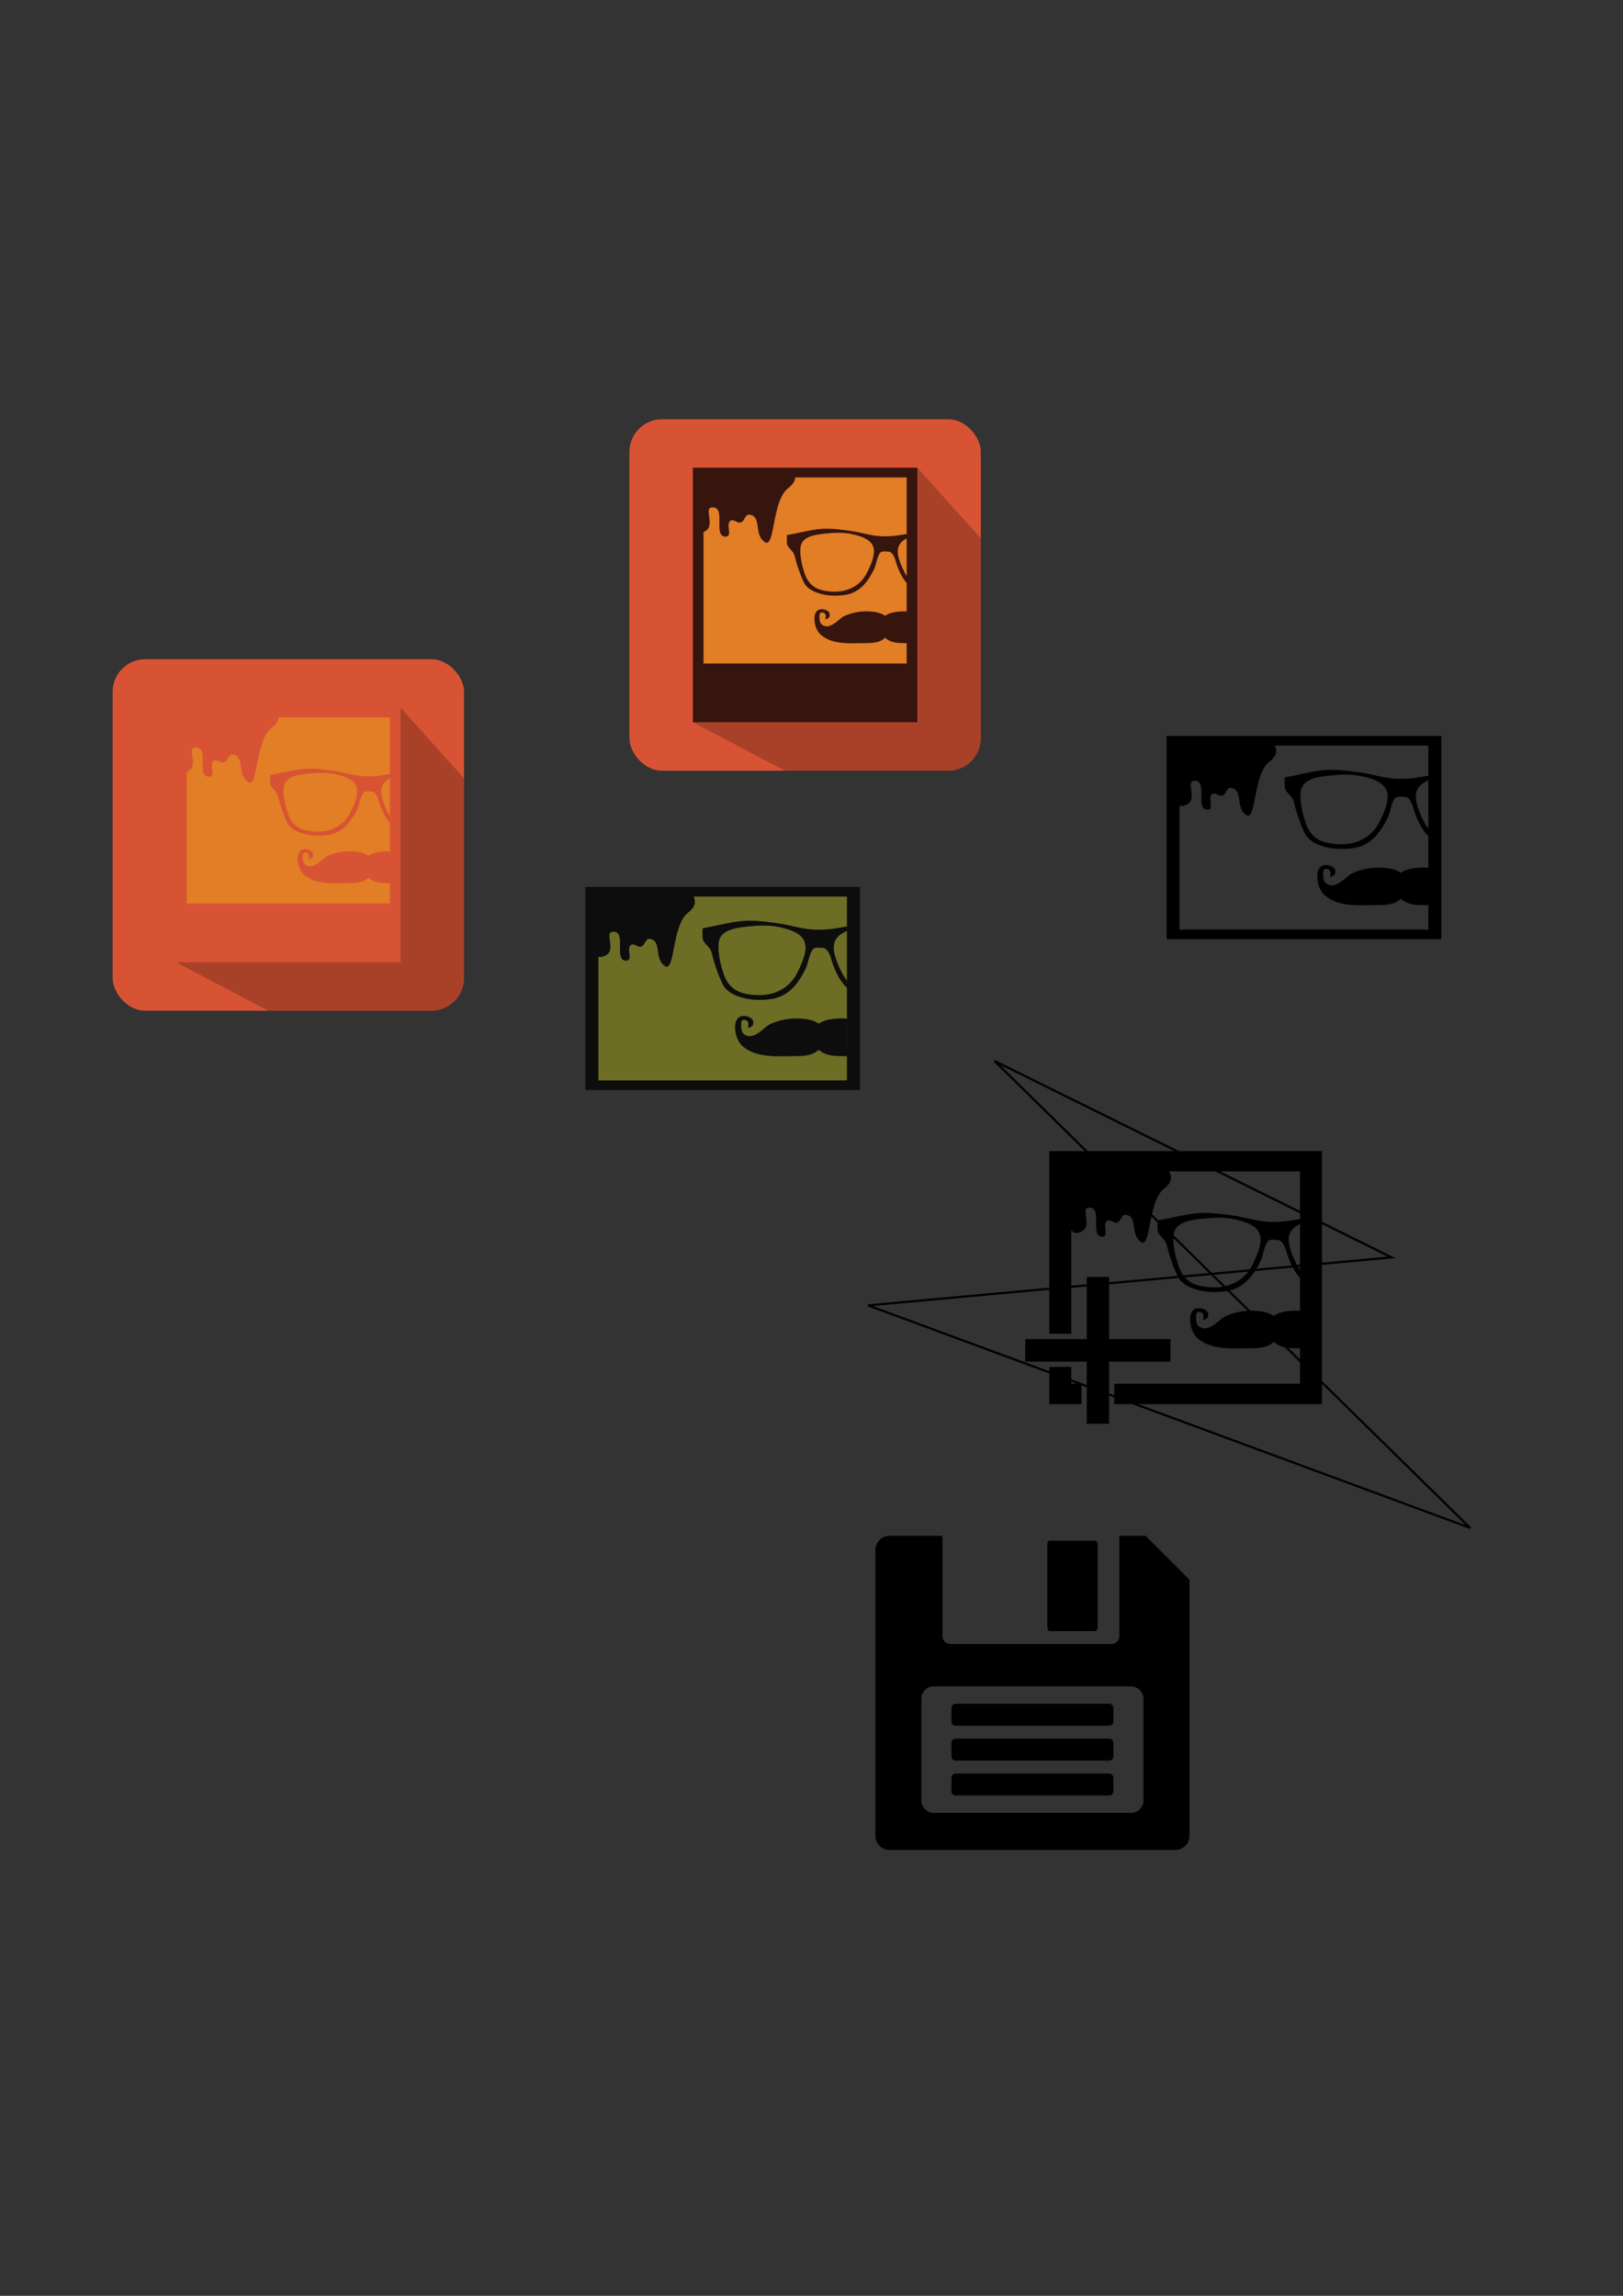 <svg xmlns="http://www.w3.org/2000/svg" xmlns:svg="http://www.w3.org/2000/svg" id="svg2" width="210mm" height="297mm" version="1.1" viewBox="0 0 744.094 1052.362"><rect x="0" y="0" width="744.094" height="1052.362" fill="#333333" stroke="none"/><g id="layer1"><g id="g4146" transform="translate(95.957,464.415)"><title id="title4152">Layer 1</title></g><g id="g4179" transform="translate(681.348,289.762)"><g id="g4181" transform="translate(82.32,421.131)"><g id="g4183"><path id="path4185" fill="#000" stroke="#000" stroke-width="1" d="m 502.973,119.487 c -50.13,0.329 -98.438,15.737 -147.642,21.898 -20.537,2.571 -41.702,3.202 -62.274,0.811 -27.35,-3.179 -53.83,-11.625 -81.162,-15.41 -24.426,-3.383 -49.159,-6.914 -73.739,-7.056 -42.954,-0.249 -84.499,12.976 -126.61,20.114 0,12.113 -2.502,27.66 3.794,36.173 6.494,8.781 17.449,16.811 20.291,28.711 6.739,28.22 16.306,55.883 28.539,82.403 5.945,12.888 17.165,21.873 29.693,28.062 30.17,14.904 65.879,17.096 98.978,12.409 47.135,-6.675 72.705,-41.451 92.215,-81.186 7.303,-16.152 8.117,-34.794 17.734,-49.555 5.712,-8.768 18.976,-5.077 28.456,-5.11 9.48,-0.032 17.514,15.472 20.456,25.791 10.412,36.522 27.772,75.27 62.274,94.406 51.522,28.577 132.69,23.231 166.118,-28.306 13.082,-20.17 16.696,-44.643 23.26,-67.479 3.996,-13.902 7.565,-30.476 21.775,-38.119 5.735,-3.085 1.71,-15.393 2.557,-22.547 0.922,-7.796 2.701,-14.69 -8.578,-16.221 -19.674,-2.671 -38.757,-10.795 -58.892,-13.545 -19.081,-2.606 -37.776,-6.373 -57.243,-6.245 z M 171.561,132.464 c 14.23,-0.089 28.399,0.935 42.231,3.812 82.408,17.14 84.074,50.526 50.149,119.549 -27.644,56.243 -84.909,70.336 -142.611,56.854 -26.599,-6.214 -44.788,-24.472 -53.366,-49.474 -9.054,-26.388 -15.902,-54.425 -14.352,-82.159 2.076,-37.14 44.798,-42.36 75.388,-45.743 14.037,-1.552 28.331,-2.75 42.561,-2.839 z m 300.894,0 c 14.23,0.089 28.524,1.286 42.561,2.839 30.59,3.383 73.312,8.603 75.388,45.743 1.55,27.735 -5.298,55.771 -14.352,82.159 -8.578,25.002 -26.767,43.26 -53.366,49.474 -57.702,13.481 -114.967,-0.611 -142.611,-56.854 -33.925,-69.023 -32.259,-102.409 50.149,-119.549 13.831,-2.877 28.001,-3.901 42.231,-3.812 z"/></g><title id="title4187">Layer 1</title></g><path id="path4189" fill="#000" fill-opacity="1" stroke="none" stroke-opacity="1" d="m 203.882,793.624 c -3.695,-0.052 -7.308,0.545 -10.466,1.855 -7.413,3.076 -11.93,12.392 -12.842,20.365 -2.356,20.589 4.607,45.329 20.424,58.721 38.121,32.277 95.273,25.213 147.713,25.213 26.017,0 42.909,-6.618 53.33,-16.766 10.421,10.149 27.312,16.766 53.33,16.766 52.44,0 109.593,7.064 147.714,-25.213 15.816,-13.391 22.78,-38.131 20.424,-58.721 -0.912,-7.974 -5.43,-17.289 -12.842,-20.365 -10.105,-4.193 -24.882,-1.079 -32.02,7.212 -3.43,3.985 -3.638,11.107 -1.139,15.733 2.303,4.264 12.703,7.073 12.703,7.073 0,0 -3.513,-12.19 -0.232,-16.679 2.956,-4.043 10.035,-6.854 14.378,-4.359 4.776,2.743 3.975,10.567 3.825,16.073 -0.189,6.902 -1.082,14.904 -5.891,19.858 -4.989,5.14 -13.3,7.597 -20.409,6.721 -18.351,-2.26 -39.892,-25.841 -46.903,-29.613 -17.155,-9.232 -45.272,-17.193 -71.317,-17.193 -29.123,0 -49.37,4.806 -61.62,13.961 -12.25,-9.155 -32.496,-13.961 -61.619,-13.961 -26.045,0 -54.162,7.962 -71.317,17.193 -7.01,3.772 -28.552,27.353 -46.903,29.613 -7.109,0.875 -15.421,-1.582 -20.41,-6.721 -4.809,-4.954 -5.7,-12.956 -5.889,-19.858 -0.151,-5.506 -0.951,-13.33 3.825,-16.073 4.343,-2.494 11.423,0.316 14.378,4.359 3.281,4.489 -0.232,16.679 -0.232,16.679 0,0 10.4,-2.809 12.703,-7.073 2.499,-4.626 2.291,-11.748 -1.139,-15.733 -4.907,-5.7 -13.426,-8.953 -21.554,-9.067 z" opacity="1"/></g><g id="g4323" transform="translate(34,-46)"><rect id="rect4136" width="161.119" height="161.119" x="254.558" y="238.179" fill="#d75333" fill-opacity="1" stroke="none" stroke-opacity="1" opacity="1" rx="14.964"/><path id="rect4138" fill="#000" fill-opacity="1" stroke="none" stroke-opacity="1" d="m 386.566,260.397 0,116.683 -102.895,0 42.169,22.218 74.873,0 c 8.29,0 14.965,-6.675 14.965,-14.965 l 0,-91.569 z" opacity=".212"/><path id="rect4311" fill="#ff0" fill-opacity="1" stroke="none" stroke-opacity="1" d="m 330.533,264.847 c -0.036,1.535 -0.879,3.123 -3.297,5.01 -7.643,5.964 -5.807,29.215 -11.063,24.262 -4.483,-3.598 -0.931,-11.553 -6.624,-12.248 -2.059,-0.251 -2.078,3.178 -4.075,3.638 -1.436,0.331 -3.027,-1.524 -4.322,-0.945 -2.868,1.281 0.969,7.305 -2.346,7.42 -6.154,0.213 0.201,-13.296 -5.958,-13.415 -5.09,-0.098 2.069,8.823 -4.317,11.284 l 0,60.296 93.174,0 0,-9.351 c -0.705,-0.012 -1.411,-0.027 -2.107,-0.027 -3.8,0 -6.268,-0.968 -7.79,-2.45 -1.522,1.482 -3.988,2.45 -7.787,2.45 -7.658,0 -16.005,1.033 -21.572,-3.681 -2.31,-1.956 -3.324,-5.572 -2.98,-8.578 0.133,-1.164 0.792,-2.523 1.875,-2.972 0.461,-0.191 0.989,-0.28 1.529,-0.272 1.187,0.017 2.431,0.491 3.148,1.324 0.501,0.582 0.53,1.623 0.165,2.298 -0.336,0.623 -1.854,1.033 -1.854,1.033 0,0 0.511,-1.781 0.032,-2.437 -0.432,-0.59 -1.464,-0.998 -2.099,-0.634 -0.697,0.401 -0.581,1.542 -0.559,2.346 0.028,1.008 0.158,2.177 0.86,2.9 0.729,0.751 1.942,1.108 2.98,0.98 2.68,-0.33 5.826,-3.772 6.85,-4.322 2.505,-1.348 6.61,-2.511 10.413,-2.511 4.253,0 7.21,0.7 8.999,2.037 1.789,-1.337 4.746,-2.037 8.999,-2.037 0.296,0 0.598,0.031 0.898,0.045 l 0,-13.045 c -2.583,-2.961 -4.158,-6.861 -5.225,-10.605 -0.43,-1.507 -1.604,-3.771 -2.988,-3.766 -1.384,0.005 -3.321,-0.537 -4.155,0.743 -1.404,2.156 -1.522,4.88 -2.589,7.239 -2.849,5.803 -6.582,10.882 -13.465,11.857 -4.834,0.684 -10.05,0.363 -14.456,-1.814 -1.83,-0.904 -3.468,-2.214 -4.336,-4.096 -1.786,-3.873 -3.184,-7.914 -4.168,-12.035 -0.415,-1.738 -2.016,-2.912 -2.964,-4.195 -0.919,-1.243 -0.554,-3.512 -0.554,-5.281 6.15,-1.043 12.218,-2.974 18.491,-2.938 3.59,0.021 7.201,0.537 10.768,1.031 3.991,0.553 7.857,1.789 11.852,2.253 3.004,0.349 6.099,0.256 9.098,-0.12 1.57,-0.197 3.131,-0.467 4.693,-0.756 l 0,-25.916 -51.172,0 z m 19.639,25.368 c -2.078,0.013 -4.166,0.189 -6.216,0.415 -4.467,0.494 -10.704,1.256 -11.007,6.679 -0.226,4.05 0.774,8.144 2.096,11.998 1.253,3.651 3.908,6.318 7.793,7.225 8.427,1.969 16.79,-0.088 20.827,-8.301 4.954,-10.08 4.711,-14.955 -7.324,-17.458 -2.02,-0.42 -4.09,-0.573 -6.168,-0.559 z m 31.533,2.565 c -5.637,2.871 -4.956,7.569 -1.081,15.452 0.331,0.673 0.694,1.3 1.081,1.891 l 0,-17.343 z" opacity=".25"/><path id="rect4278" fill="#000" fill-opacity="1" stroke="none" stroke-opacity="1" d="m 283.671,260.397 0,27.74 0,66.269 0,0.192 0,22.483 102.895,0 0,-22.483 0,-0.192 0,-94.009 -57.491,0 -45.404,0 z m 46.864,4.449 51.171,0 0,25.916 c -1.562,0.289 -3.124,0.56 -4.694,0.757 -2.999,0.376 -6.092,0.468 -9.096,0.118 -3.994,-0.464 -7.86,-1.699 -11.852,-2.252 -3.567,-0.494 -7.18,-1.009 -10.769,-1.029 -6.273,-0.036 -12.34,1.895 -18.49,2.938 0,1.769 -0.364,4.038 0.555,5.281 0.948,1.282 2.548,2.456 2.963,4.194 0.984,4.121 2.38,8.161 4.167,12.034 0.868,1.882 2.507,3.194 4.337,4.097 4.406,2.177 9.622,2.498 14.456,1.814 6.883,-0.975 10.617,-6.055 13.466,-11.858 1.066,-2.359 1.186,-5.081 2.59,-7.237 0.834,-1.28 2.77,-0.74 4.155,-0.745 1.384,-0.005 2.558,2.259 2.987,3.766 1.068,3.745 2.642,7.644 5.226,10.605 l 0,13.045 c -0.299,-0.014 -0.601,-0.045 -0.897,-0.045 -4.253,0 -7.21,0.702 -8.999,2.039 -1.789,-1.337 -4.746,-2.039 -8.999,-2.039 -3.804,0 -7.908,1.163 -10.414,2.511 -1.024,0.551 -4.17,3.995 -6.85,4.325 -1.038,0.128 -2.253,-0.231 -2.981,-0.982 -0.702,-0.724 -0.832,-1.892 -0.859,-2.9 -0.022,-0.804 -0.14,-1.946 0.557,-2.347 0.634,-0.364 1.668,0.046 2.1,0.636 0.479,0.655 -0.034,2.436 -0.034,2.436 0,0 1.519,-0.411 1.855,-1.033 0.365,-0.676 0.335,-1.716 -0.166,-2.298 -0.717,-0.832 -1.96,-1.307 -3.147,-1.324 -0.54,-0.008 -1.068,0.079 -1.529,0.271 -1.083,0.449 -1.742,1.809 -1.875,2.973 -0.344,3.007 0.671,6.621 2.981,8.576 5.567,4.714 13.914,3.683 21.572,3.683 3.799,0 6.266,-0.968 7.788,-2.45 1.522,1.482 3.988,2.45 7.788,2.45 0.696,0 1.403,0.014 2.108,0.026 l 0,9.351 -93.175,0 0,-60.296 c 6.386,-2.461 -0.771,-11.383 4.319,-11.285 6.159,0.119 -0.198,13.628 5.957,13.415 3.315,-0.115 -0.521,-6.138 2.347,-7.418 1.295,-0.578 2.887,1.277 4.323,0.946 1.997,-0.46 2.015,-3.891 4.074,-3.639 5.693,0.695 2.141,8.649 6.624,12.247 5.256,4.953 3.419,-18.297 11.062,-24.261 2.418,-1.887 3.263,-3.475 3.299,-5.01 z m 19.638,25.369 c 2.078,-0.014 4.148,0.137 6.168,0.557 12.035,2.503 12.278,7.379 7.324,17.459 -4.037,8.214 -12.4,10.27 -20.827,8.302 -3.884,-0.908 -6.539,-3.574 -7.792,-7.225 -1.322,-3.854 -2.323,-7.948 -2.096,-11.998 0.303,-5.424 6.541,-6.186 11.008,-6.68 2.05,-0.227 4.137,-0.402 6.215,-0.415 z m 31.533,2.564 0,17.342 c -0.387,-0.591 -0.75,-1.218 -1.081,-1.891 -3.874,-7.883 -4.556,-12.58 1.081,-15.451 z" opacity=".751"/></g><g id="g4306" transform="translate(48.785,-90.574)"><path id="path4308" fill="#000" fill-opacity="1" stroke="none" stroke-opacity="1" d="m 486.078,427.933 0,93.127 125.947,0 0,-93.127 -125.947,0 z m 5.949,4.399 114.05,0 0,84.33 -114.05,0 0,-84.33 z" opacity="1"/><path id="path4310" fill="#000" fill-opacity="1" stroke="none" stroke-opacity="1" d="m 562.109,443.436 c -7.421,-0.043 -14.599,2.242 -21.874,3.475 0,2.093 -0.432,4.779 0.655,6.249 1.122,1.517 3.015,2.904 3.506,4.96 1.164,4.875 2.817,9.655 4.931,14.237 1.027,2.227 2.966,3.779 5.13,4.848 5.212,2.575 11.382,2.954 17.1,2.144 8.143,-1.153 12.561,-7.161 15.932,-14.026 1.262,-2.791 1.402,-6.011 3.064,-8.562 0.987,-1.515 3.279,-0.877 4.916,-0.883 1.638,-0.006 3.026,2.673 3.534,4.456 1.427,5.005 3.611,10.25 7.428,13.856 l 0,-3.3 c -0.948,-1.152 -1.798,-2.461 -2.526,-3.942 -4.853,-9.875 -5.483,-15.526 2.526,-18.859 l 0,-2.033 c -2.262,0.433 -4.526,0.836 -6.801,1.121 -3.548,0.444 -7.205,0.553 -10.759,0.14 -4.725,-0.549 -9.3,-2.008 -14.022,-2.662 -4.22,-0.584 -8.493,-1.195 -12.74,-1.219 z m 5.771,2.2 c 2.458,-0.015 4.906,0.162 7.296,0.659 14.237,2.961 14.526,8.729 8.664,20.654 -4.776,9.717 -14.67,12.152 -24.639,9.822 -4.595,-1.074 -7.738,-4.228 -9.22,-8.548 -1.564,-4.559 -2.747,-9.403 -2.479,-14.194 0.359,-6.417 7.74,-7.319 13.025,-7.903 2.425,-0.268 4.895,-0.475 7.353,-0.49 z m -8.638,41.469 c -0.638,-0.009 -1.263,0.094 -1.808,0.321 -1.281,0.531 -2.061,2.141 -2.219,3.518 -0.407,3.557 0.796,7.831 3.529,10.145 6.586,5.576 16.46,4.356 25.52,4.356 4.495,0 7.413,-1.144 9.214,-2.897 1.8,1.753 4.718,2.897 9.213,2.897 1.234,0 2.485,0.023 3.739,0.048 l 0,-17.119 c -0.772,-0.073 -1.545,-0.115 -2.307,-0.115 -5.032,0 -8.529,0.831 -10.646,2.412 -2.116,-1.582 -5.614,-2.412 -10.646,-2.412 -4.5,0 -9.357,1.376 -12.321,2.97 -1.211,0.652 -4.933,4.726 -8.104,5.116 -1.228,0.151 -2.664,-0.273 -3.526,-1.161 -0.831,-0.856 -0.985,-2.238 -1.017,-3.431 -0.026,-0.951 -0.164,-2.303 0.661,-2.777 0.75,-0.431 1.974,0.055 2.484,0.753 0.567,0.775 -0.04,2.882 -0.04,2.882 0,0 1.797,-0.485 2.195,-1.222 0.432,-0.799 0.396,-2.03 -0.197,-2.718 -0.848,-0.985 -2.32,-1.547 -3.724,-1.566 z" opacity="1"/><path id="path4312" fill="#000" fill-opacity="1" stroke="none" stroke-opacity="1" d="m 489.976,430.486 0,27.424 c 0.673,1.299 1.615,2.153 3.05,2.151 9.278,-1.429 0.593,-11.716 6.023,-11.611 6.089,0.118 -0.195,13.472 5.889,13.262 3.277,-0.113 -0.515,-6.068 2.32,-7.334 1.281,-0.572 2.855,1.262 4.275,0.935 1.974,-0.455 1.99,-3.848 4.026,-3.599 5.628,0.687 2.117,8.552 6.549,12.109 5.196,4.896 3.38,-18.09 10.936,-23.986 4.665,-3.641 3.433,-6.158 1.818,-9.351 l -44.887,0 z" opacity="1"/></g><g id="g4314"><path id="rect4314" fill="#000" fill-opacity="1" stroke="none" stroke-dasharray="none" stroke-miterlimit="4" stroke-opacity="1" stroke-width="2" d="m 498.241,585.325 0,28.485 -28.185,0 0,10.342 28.185,0 0,28.485 10.233,0 0,-28.485 28.185,0 0,-10.342 -28.185,0 0,-28.485 -10.233,0 z" opacity="1"/><path id="path4297" fill="#000" fill-opacity="1" stroke="none" stroke-opacity="1" d="m 552.622,555.969 c -7.421,-0.043 -14.599,2.242 -21.874,3.475 0,2.093 -0.432,4.779 0.655,6.249 1.122,1.517 3.015,2.904 3.506,4.96 1.164,4.875 2.817,9.655 4.931,14.237 1.027,2.227 2.966,3.779 5.13,4.848 5.212,2.575 11.382,2.954 17.1,2.144 8.143,-1.153 12.561,-7.161 15.932,-14.026 1.262,-2.791 1.402,-6.011 3.064,-8.562 0.987,-1.515 3.279,-0.877 4.916,-0.883 1.638,-0.006 3.026,2.673 3.534,4.456 1.427,5.005 3.611,10.25 7.428,13.856 l 0,-3.3 c -0.948,-1.152 -1.798,-2.461 -2.526,-3.942 -4.853,-9.875 -5.483,-15.526 2.526,-18.859 l 0,-2.033 c -2.262,0.433 -4.526,0.836 -6.801,1.121 -3.548,0.444 -7.205,0.553 -10.759,0.14 -4.725,-0.549 -9.3,-2.008 -14.022,-2.662 -4.22,-0.584 -8.493,-1.195 -12.74,-1.219 z m 5.771,2.2 c 2.458,-0.015 4.906,0.162 7.296,0.659 14.237,2.961 14.526,8.729 8.664,20.654 -4.776,9.717 -14.67,12.152 -24.639,9.822 -4.595,-1.074 -7.738,-4.228 -9.22,-8.548 -1.564,-4.559 -2.747,-9.403 -2.479,-14.194 0.359,-6.417 7.74,-7.319 13.025,-7.903 2.425,-0.268 4.895,-0.475 7.353,-0.49 z m -8.638,41.469 c -0.638,-0.009 -1.263,0.094 -1.808,0.321 -1.281,0.531 -2.061,2.141 -2.219,3.518 -0.407,3.557 0.796,7.831 3.529,10.145 6.586,5.576 16.46,4.356 25.52,4.356 4.495,0 7.413,-1.144 9.214,-2.897 1.8,1.753 4.718,2.897 9.213,2.897 1.234,0 2.485,0.023 3.739,0.048 l 0,-17.119 c -0.772,-0.073 -1.545,-0.115 -2.307,-0.115 -5.032,0 -8.529,0.831 -10.646,2.412 -2.116,-1.582 -5.614,-2.412 -10.646,-2.412 -4.5,0 -9.357,1.376 -12.321,2.97 -1.211,0.652 -4.933,4.726 -8.104,5.116 -1.228,0.151 -2.664,-0.273 -3.526,-1.161 -0.831,-0.856 -0.985,-2.238 -1.017,-3.431 -0.026,-0.951 -0.164,-2.303 0.661,-2.777 0.75,-0.431 1.974,0.055 2.484,0.753 0.567,0.775 -0.04,2.882 -0.04,2.882 0,0 1.797,-0.485 2.195,-1.222 0.432,-0.799 0.396,-2.03 -0.197,-2.718 -0.848,-0.985 -2.32,-1.547 -3.724,-1.566 z" opacity="1"/><path id="path4295" fill="#000" fill-opacity="1" stroke="none" stroke-opacity="1" d="M 481.078 527.625 L 481.078 611.395 L 491.145 611.395 L 491.145 536.965 L 596.012 536.965 L 596.012 634.283 L 510.863 634.283 L 510.863 643.625 L 606.078 643.625 L 606.078 527.625 L 481.078 527.625 z M 481.078 626.566 L 481.078 643.625 L 495.85 643.625 L 495.85 634.283 L 491.145 634.283 L 491.145 626.566 L 481.078 626.566 z" opacity="1"/><path id="path4299" fill="#000" fill-opacity="1" stroke="none" stroke-opacity="1" d="m 490.523,535.611 0,27.424 c 0.673,1.299 1.615,2.153 3.05,2.151 9.278,-1.429 0.593,-11.716 6.023,-11.611 6.089,0.118 -0.195,13.472 5.889,13.262 3.277,-0.113 -0.515,-6.068 2.32,-7.334 1.281,-0.572 2.855,1.262 4.275,0.935 1.974,-0.455 1.99,-3.848 4.026,-3.599 5.628,0.687 2.117,8.552 6.549,12.109 5.196,4.896 3.38,-18.09 10.936,-23.986 4.665,-3.641 3.433,-6.158 1.818,-9.351 l -44.887,0 z" opacity="1"/></g><path id="rect4183" fill="#000" fill-opacity="1" stroke="none" stroke-dasharray="none" stroke-miterlimit="4" stroke-opacity="1" stroke-width="2" d="m 407.835,847.994 c -3.601,0 -6.5,-2.899 -6.5,-6.5 l 0,-131 c 0,-3.601 2.899,-6.5 6.5,-6.5 l 24.236,0 0,45.961 c 0,2.028 1.634,3.662 3.662,3.662 l 73.789,0 c 2.028,0 3.66,-1.634 3.66,-3.662 l 0,-45.961 12.041,0 20.111,20.113 0,117.387 c 0,3.601 -2.899,6.5 -6.5,6.5 l -131,0 z m 20.295,-17.008 90.41,0 c 3.162,0 5.707,-2.547 5.707,-5.709 l 0,-46.566 c 0,-3.162 -2.545,-5.709 -5.707,-5.709 l -90.41,0 c -3.162,0 -5.707,2.547 -5.707,5.709 l 0,46.566 c 0,3.162 2.545,5.709 5.707,5.709 z m 9.988,-7.953 c -1.056,0 -1.906,-0.85 -1.906,-1.906 l 0,-6.266 c -10e-6,-1.056 0.85,-1.906 1.906,-1.906 l 70.434,0 c 1.056,0 1.906,0.85 1.906,1.906 l 0,6.266 c 0,1.056 -0.85,1.906 -1.906,1.906 l -70.434,0 z m 0,-16 c -1.056,0 -1.906,-0.85 -1.906,-1.906 l 0,-6.266 c -10e-6,-1.056 0.85,-1.906 1.906,-1.906 l 70.434,0 c 1.056,0 1.906,0.85 1.906,1.906 l 0,6.266 c 0,1.056 -0.85,1.906 -1.906,1.906 l -70.434,0 z m 0,-16 c -1.056,0 -1.906,-0.85 -1.906,-1.906 l 0,-6.266 c -10e-6,-1.056 0.85,-1.906 1.906,-1.906 l 70.434,0 c 1.056,0 1.906,0.85 1.906,1.906 l 0,6.266 c 0,1.056 -0.85,1.906 -1.906,1.906 l -70.434,0 z m 43.09,-43.348 c -0.577,0 -1.041,-0.836 -1.041,-1.873 l 0,-3.92 0,-33.805 c 0,-1.037 0.464,-1.873 1.041,-1.873 l 3.885,0 13.004,0 1.93,0 2.182,0 c 0.577,0 1.043,0.836 1.043,1.873 l 0,3.92 0,33.805 c 0,1.037 -0.466,1.873 -1.043,1.873 l -3.885,0 -13.002,0 -1.932,0 -2.182,0 z" opacity="1"/><rect id="rect4227" width="161.119" height="161.119" x="51.635" y="302.178" fill="#d75333" fill-opacity="1" stroke="none" stroke-opacity="1" opacity="1" rx="14.964"/><path id="path4229" fill="#000" fill-opacity="1" stroke="none" stroke-opacity="1" d="m 183.642,324.396 0,116.683 -102.895,0 42.169,22.218 74.873,0 c 8.29,0 14.965,-6.675 14.965,-14.965 l 0,-91.569 z" opacity=".212"/><path id="path4231" fill="#ff0" fill-opacity="1" stroke="none" stroke-opacity="1" d="m 127.61,328.846 c -0.036,1.535 -0.879,3.123 -3.297,5.01 -7.643,5.964 -5.807,29.215 -11.063,24.262 -4.483,-3.598 -0.931,-11.553 -6.624,-12.248 -2.059,-0.251 -2.078,3.178 -4.075,3.638 -1.436,0.331 -3.027,-1.524 -4.322,-0.945 -2.868,1.281 0.969,7.305 -2.346,7.42 -6.154,0.213 0.201,-13.296 -5.958,-13.415 -5.09,-0.098 2.069,8.823 -4.317,11.284 l 0,60.296 93.174,0 0,-9.351 c -0.705,-0.012 -1.411,-0.027 -2.107,-0.027 -3.8,0 -6.268,-0.968 -7.79,-2.45 -1.522,1.482 -3.988,2.45 -7.787,2.45 -7.658,0 -16.005,1.033 -21.572,-3.681 -2.31,-1.956 -3.324,-5.572 -2.98,-8.578 0.133,-1.164 0.792,-2.523 1.875,-2.972 0.461,-0.191 0.989,-0.28 1.529,-0.272 1.187,0.017 2.431,0.491 3.148,1.324 0.501,0.582 0.53,1.623 0.165,2.298 -0.336,0.623 -1.854,1.033 -1.854,1.033 0,0 0.511,-1.781 0.032,-2.437 -0.432,-0.59 -1.464,-0.998 -2.099,-0.634 -0.697,0.401 -0.581,1.542 -0.559,2.346 0.028,1.008 0.158,2.177 0.86,2.9 0.729,0.751 1.942,1.108 2.98,0.98 2.68,-0.33 5.826,-3.772 6.85,-4.322 2.505,-1.348 6.61,-2.511 10.413,-2.511 4.253,0 7.21,0.7 8.999,2.037 1.789,-1.337 4.746,-2.037 8.999,-2.037 0.296,0 0.598,0.031 0.898,0.045 l 0,-13.045 c -2.583,-2.961 -4.158,-6.861 -5.225,-10.605 -0.43,-1.507 -1.604,-3.771 -2.988,-3.766 -1.384,0.005 -3.321,-0.537 -4.155,0.743 -1.404,2.156 -1.522,4.88 -2.589,7.239 -2.849,5.803 -6.582,10.882 -13.465,11.857 -4.834,0.684 -10.05,0.363 -14.456,-1.814 -1.83,-0.904 -3.468,-2.214 -4.336,-4.096 -1.786,-3.873 -3.184,-7.914 -4.168,-12.035 -0.415,-1.738 -2.016,-2.912 -2.964,-4.195 -0.919,-1.243 -0.554,-3.512 -0.554,-5.281 6.15,-1.043 12.218,-2.974 18.491,-2.938 3.59,0.021 7.201,0.537 10.768,1.031 3.991,0.553 7.857,1.789 11.852,2.253 3.004,0.349 6.099,0.256 9.098,-0.12 1.57,-0.197 3.131,-0.467 4.693,-0.756 l 0,-25.916 -51.172,0 z m 19.639,25.368 c -2.078,0.013 -4.166,0.189 -6.216,0.415 -4.467,0.494 -10.704,1.256 -11.007,6.679 -0.226,4.05 0.774,8.144 2.096,11.998 1.253,3.651 3.908,6.318 7.793,7.225 8.427,1.969 16.79,-0.088 20.827,-8.301 4.954,-10.08 4.711,-14.955 -7.324,-17.458 -2.02,-0.42 -4.09,-0.573 -6.168,-0.559 z m 31.533,2.565 c -5.637,2.871 -4.956,7.569 -1.081,15.452 0.331,0.673 0.694,1.3 1.081,1.891 l 0,-17.343 z" opacity=".25"/><g id="g4280" transform="translate(-174.903,133.778)"><path id="path4282" fill="#ff0" fill-opacity="1" stroke="none" stroke-opacity="1" d="m 492.901,277.19 c 0.992,2.395 1.05,4.592 -2.682,7.504 -7.556,5.896 -5.739,28.883 -10.936,23.986 -4.432,-3.557 -0.921,-11.422 -6.549,-12.109 -2.036,-0.249 -2.053,3.145 -4.027,3.6 -1.419,0.327 -2.995,-1.507 -4.275,-0.936 -2.835,1.266 0.959,7.221 -2.318,7.334 -6.084,0.211 0.198,-13.144 -5.891,-13.262 -5.431,-0.105 3.254,10.182 -6.023,11.611 -0.364,4.8e-4 -0.694,-0.055 -0.998,-0.158 l 0,56.76 114.049,0 0,-11.17 c -1.254,-0.025 -2.504,-0.047 -3.738,-0.047 -4.495,0 -7.414,-1.143 -9.215,-2.896 -1.8,1.753 -4.718,2.896 -9.213,2.896 -9.06,0 -18.933,1.221 -25.52,-4.355 -2.733,-2.314 -3.936,-6.589 -3.529,-10.146 0.158,-1.378 0.938,-2.986 2.219,-3.518 0.546,-0.226 1.17,-0.329 1.809,-0.32 1.404,0.02 2.877,0.582 3.725,1.566 0.593,0.688 0.627,1.919 0.195,2.719 -0.398,0.737 -2.193,1.221 -2.193,1.221 0,0 0.606,-2.105 0.039,-2.881 -0.511,-0.699 -1.734,-1.185 -2.484,-0.754 -0.825,0.474 -0.686,1.826 -0.66,2.777 0.033,1.192 0.187,2.576 1.018,3.432 0.862,0.888 2.297,1.311 3.525,1.16 3.17,-0.39 6.892,-4.465 8.104,-5.117 2.964,-1.595 7.823,-2.969 12.322,-2.969 5.031,0 8.528,0.83 10.645,2.412 2.116,-1.582 5.615,-2.412 10.646,-2.412 0.762,0 1.535,0.042 2.307,0.115 l 0,-14.184 c -3.816,-3.606 -6.001,-8.852 -7.428,-13.857 -0.508,-1.783 -1.895,-4.461 -3.533,-4.455 -1.638,0.006 -3.929,-0.632 -4.916,0.883 -1.661,2.55 -1.803,5.77 -3.064,8.561 -3.371,6.865 -7.788,12.874 -15.932,14.027 -5.719,0.81 -11.887,0.43 -17.1,-2.145 -2.164,-1.069 -4.104,-2.621 -5.131,-4.848 -2.113,-4.582 -3.765,-9.361 -4.93,-14.236 -0.491,-2.056 -2.384,-3.444 -3.506,-4.961 -1.088,-1.471 -0.656,-4.157 -0.656,-6.25 7.275,-1.233 14.454,-3.518 21.875,-3.475 4.247,0.025 8.518,0.634 12.738,1.219 4.722,0.654 9.298,2.113 14.023,2.662 3.554,0.413 7.21,0.306 10.758,-0.139 2.275,-0.285 4.539,-0.688 6.801,-1.121 l 0,-13.725 -70.35,0 z m 31.801,13.303 c -2.458,0.015 -4.928,0.224 -7.354,0.492 -5.285,0.584 -12.667,1.486 -13.025,7.902 -0.268,4.792 0.916,9.634 2.48,14.193 1.482,4.32 4.623,7.475 9.219,8.549 9.969,2.329 19.863,-0.105 24.639,-9.822 5.861,-11.925 5.573,-17.693 -8.664,-20.654 -2.39,-0.497 -4.837,-0.676 -7.295,-0.66 z m 38.549,2.455 c -8.009,3.333 -7.379,8.985 -2.525,18.859 0.728,1.481 1.577,2.79 2.525,3.941 l 0,-22.801 z" opacity=".283"/><g id="g4284" fill="#000" opacity=".751" transform="matrix(0.203,0,0,0.203,464.176,162.683)"><path id="path4286" fill="#000" fill-opacity="1" stroke="none" stroke-opacity="1" d="m -103.035,542.234 0,458.609 620.232,0 0,-458.609 -620.232,0 z m 29.295,21.662 561.645,0 0,415.287 -561.645,0 0,-415.287 z" opacity="1"/><path id="path4288" fill="#000" fill-opacity="1" stroke="none" stroke-opacity="1" d="m 269.641,618.577 c -36.546,-0.211 -71.892,11.041 -107.72,17.114 0,10.306 -2.129,23.532 3.227,30.775 5.525,7.471 14.846,14.303 17.264,24.427 5.734,24.01 13.874,47.547 24.281,70.11 5.058,10.965 14.604,18.608 25.263,23.874 25.669,12.681 56.05,14.546 84.211,10.559 40.103,-5.679 61.858,-35.266 78.457,-69.073 6.213,-13.743 6.905,-29.604 15.087,-42.163 4.86,-7.46 16.146,-4.32 24.211,-4.347 8.066,-0.027 14.9,13.163 17.403,21.943 7.027,24.648 17.784,50.477 36.578,68.236 l 0,-16.252 c -4.67,-5.671 -8.852,-12.117 -12.438,-19.412 -23.901,-48.628 -27,-76.457 12.438,-92.872 l 0,-10.012 c -11.139,2.134 -22.287,4.116 -33.49,5.519 -17.473,2.188 -35.48,2.724 -52.983,0.69 -23.27,-2.705 -45.799,-9.891 -69.053,-13.111 -20.782,-2.878 -41.824,-5.883 -62.737,-6.004 z m 28.421,10.834 c 12.107,-0.076 24.162,0.796 35.93,3.244 70.113,14.583 71.532,42.987 42.668,101.713 -23.52,47.852 -72.241,59.841 -121.334,48.371 -22.631,-5.287 -38.107,-20.821 -45.405,-42.093 -7.703,-22.451 -13.529,-46.304 -12.21,-69.901 1.766,-31.599 38.115,-36.041 64.141,-38.919 11.943,-1.321 24.104,-2.339 36.211,-2.414 z M 255.523,833.629 c -3.143,-0.044 -6.218,0.464 -8.905,1.579 -6.307,2.617 -10.149,10.543 -10.926,17.327 -2.005,17.518 3.92,38.566 17.377,49.96 32.434,27.461 81.058,21.451 125.675,21.451 22.135,0 36.507,-5.631 45.373,-14.266 8.866,8.635 23.236,14.266 45.372,14.266 6.079,0 12.238,0.113 18.415,0.236 l 0,-84.303 c -3.802,-0.362 -7.607,-0.567 -11.361,-0.567 -24.778,0 -42.003,4.091 -52.426,11.88 -10.423,-7.789 -27.648,-11.88 -52.426,-11.88 -22.159,0 -46.081,6.774 -60.676,14.628 -5.964,3.21 -24.294,23.272 -39.906,25.195 -6.048,0.745 -13.12,-1.345 -17.365,-5.718 -4.091,-4.215 -4.849,-11.023 -5.01,-16.895 -0.128,-4.684 -0.81,-11.342 3.254,-13.676 3.695,-2.122 9.719,0.269 12.234,3.709 2.792,3.819 -0.198,14.191 -0.198,14.191 0,0 8.848,-2.389 10.808,-6.017 2.126,-3.936 1.95,-9.997 -0.969,-13.387 -4.175,-4.85 -11.423,-7.616 -18.339,-7.714 z" opacity="1"/><path id="path4290" fill="#000" fill-opacity="1" stroke="none" stroke-opacity="1" d="m -83.841,554.805 0,135.05 c 3.313,6.397 7.952,10.602 15.02,10.592 45.689,-7.038 2.918,-57.696 29.663,-57.179 29.984,0.579 -0.961,66.345 29.001,65.308 16.14,-0.559 -2.535,-29.882 11.426,-36.116 6.306,-2.816 14.062,6.216 21.051,4.605 9.722,-2.24 9.802,-18.948 19.827,-17.724 27.716,3.384 10.425,42.113 32.251,59.631 25.589,24.113 16.645,-89.084 53.855,-118.12 22.975,-17.928 16.905,-30.323 8.955,-46.048 l -221.049,0 z" opacity="1"/></g></g><g id="g4314-7" transform="matrix(1.443,0,0,1.57,110.805,-338.996)"><path id="rect4314-5" fill="#000" fill-opacity="1" stroke="none" stroke-dasharray="none" stroke-miterlimit="4" stroke-opacity="1" stroke-width="2" d="m 498.241,585.325 0,28.485 -28.185,0 0,10.342 28.185,0 0,28.485 10.233,0 0,-28.485 28.185,0 0,-10.342 -28.185,0 0,-28.485 -10.233,0 z" opacity="1"/><path id="path4297-7" fill="#000" fill-opacity="1" stroke="none" stroke-opacity="1" d="m 552.622,555.969 c -7.421,-0.043 -14.599,2.242 -21.874,3.475 0,2.093 -0.432,4.779 0.655,6.249 1.122,1.517 3.015,2.904 3.506,4.96 1.164,4.875 2.817,9.655 4.931,14.237 1.027,2.227 2.966,3.779 5.13,4.848 5.212,2.575 11.382,2.954 17.1,2.144 8.143,-1.153 12.561,-7.161 15.932,-14.026 1.262,-2.791 1.402,-6.011 3.064,-8.562 0.987,-1.515 3.279,-0.877 4.916,-0.883 1.638,-0.006 3.026,2.673 3.534,4.456 1.427,5.005 3.611,10.25 7.428,13.856 l 0,-3.3 c -0.948,-1.152 -1.798,-2.461 -2.526,-3.942 -4.853,-9.875 -5.483,-15.526 2.526,-18.859 l 0,-2.033 c -2.262,0.433 -4.526,0.836 -6.801,1.121 -3.548,0.444 -7.205,0.553 -10.759,0.14 -4.725,-0.549 -9.3,-2.008 -14.022,-2.662 -4.22,-0.584 -8.493,-1.195 -12.74,-1.219 z m 5.771,2.2 c 2.458,-0.015 4.906,0.162 7.296,0.659 14.237,2.961 14.526,8.729 8.664,20.654 -4.776,9.717 -14.67,12.152 -24.639,9.822 -4.595,-1.074 -7.738,-4.228 -9.22,-8.548 -1.564,-4.559 -2.747,-9.403 -2.479,-14.194 0.359,-6.417 7.74,-7.319 13.025,-7.903 2.425,-0.268 4.895,-0.475 7.353,-0.49 z m -8.638,41.469 c -0.638,-0.009 -1.263,0.094 -1.808,0.321 -1.281,0.531 -2.061,2.141 -2.219,3.518 -0.407,3.557 0.796,7.831 3.529,10.145 6.586,5.576 16.46,4.356 25.52,4.356 4.495,0 7.413,-1.144 9.214,-2.897 1.8,1.753 4.718,2.897 9.213,2.897 1.234,0 2.485,0.023 3.739,0.048 l 0,-17.119 c -0.772,-0.073 -1.545,-0.115 -2.307,-0.115 -5.032,0 -8.529,0.831 -10.646,2.412 -2.116,-1.582 -5.614,-2.412 -10.646,-2.412 -4.5,0 -9.357,1.376 -12.321,2.97 -1.211,0.652 -4.933,4.726 -8.104,5.116 -1.228,0.151 -2.664,-0.273 -3.526,-1.161 -0.831,-0.856 -0.985,-2.238 -1.017,-3.431 -0.026,-0.951 -0.164,-2.303 0.661,-2.777 0.75,-0.431 1.974,0.055 2.484,0.753 0.567,0.775 -0.04,2.882 -0.04,2.882 0,0 1.797,-0.485 2.195,-1.222 0.432,-0.799 0.396,-2.03 -0.197,-2.718 -0.848,-0.985 -2.32,-1.547 -3.724,-1.566 z" opacity="1"/><path id="path4295-8" fill="#000" fill-opacity="1" stroke="none" stroke-opacity="1" d="m 481.078,527.625 0,83.77 10.066,0 0,-74.43 104.867,0 0,97.318 -85.148,0 0,9.342 95.215,0 0,-116 -125,0 z m 0,98.941 0,17.059 14.771,0 0,-9.342 -4.705,0 0,-7.717 -10.066,0 z" opacity="1"/><path id="path4299-9" fill="#000" fill-opacity="1" stroke="none" stroke-opacity="1" d="m 490.523,535.611 0,27.424 c 0.673,1.299 1.615,2.153 3.05,2.151 9.278,-1.429 0.593,-11.716 6.023,-11.611 6.089,0.118 -0.195,13.472 5.889,13.262 3.277,-0.113 -0.515,-6.068 2.32,-7.334 1.281,-0.572 2.855,1.262 4.275,0.935 1.974,-0.455 1.99,-3.848 4.026,-3.599 5.628,0.687 2.117,8.552 6.549,12.109 5.196,4.896 3.38,-18.09 10.936,-23.986 4.665,-3.641 3.433,-6.158 1.818,-9.351 l -44.887,0 z" opacity="1"/></g><path id="path4928" fill="none" fill-rule="evenodd" stroke="#000" stroke-linecap="butt" stroke-linejoin="miter" stroke-opacity="1" stroke-width="1" d="m 456,486.362 182,90 -240,22 276,102 z"/></g></svg>